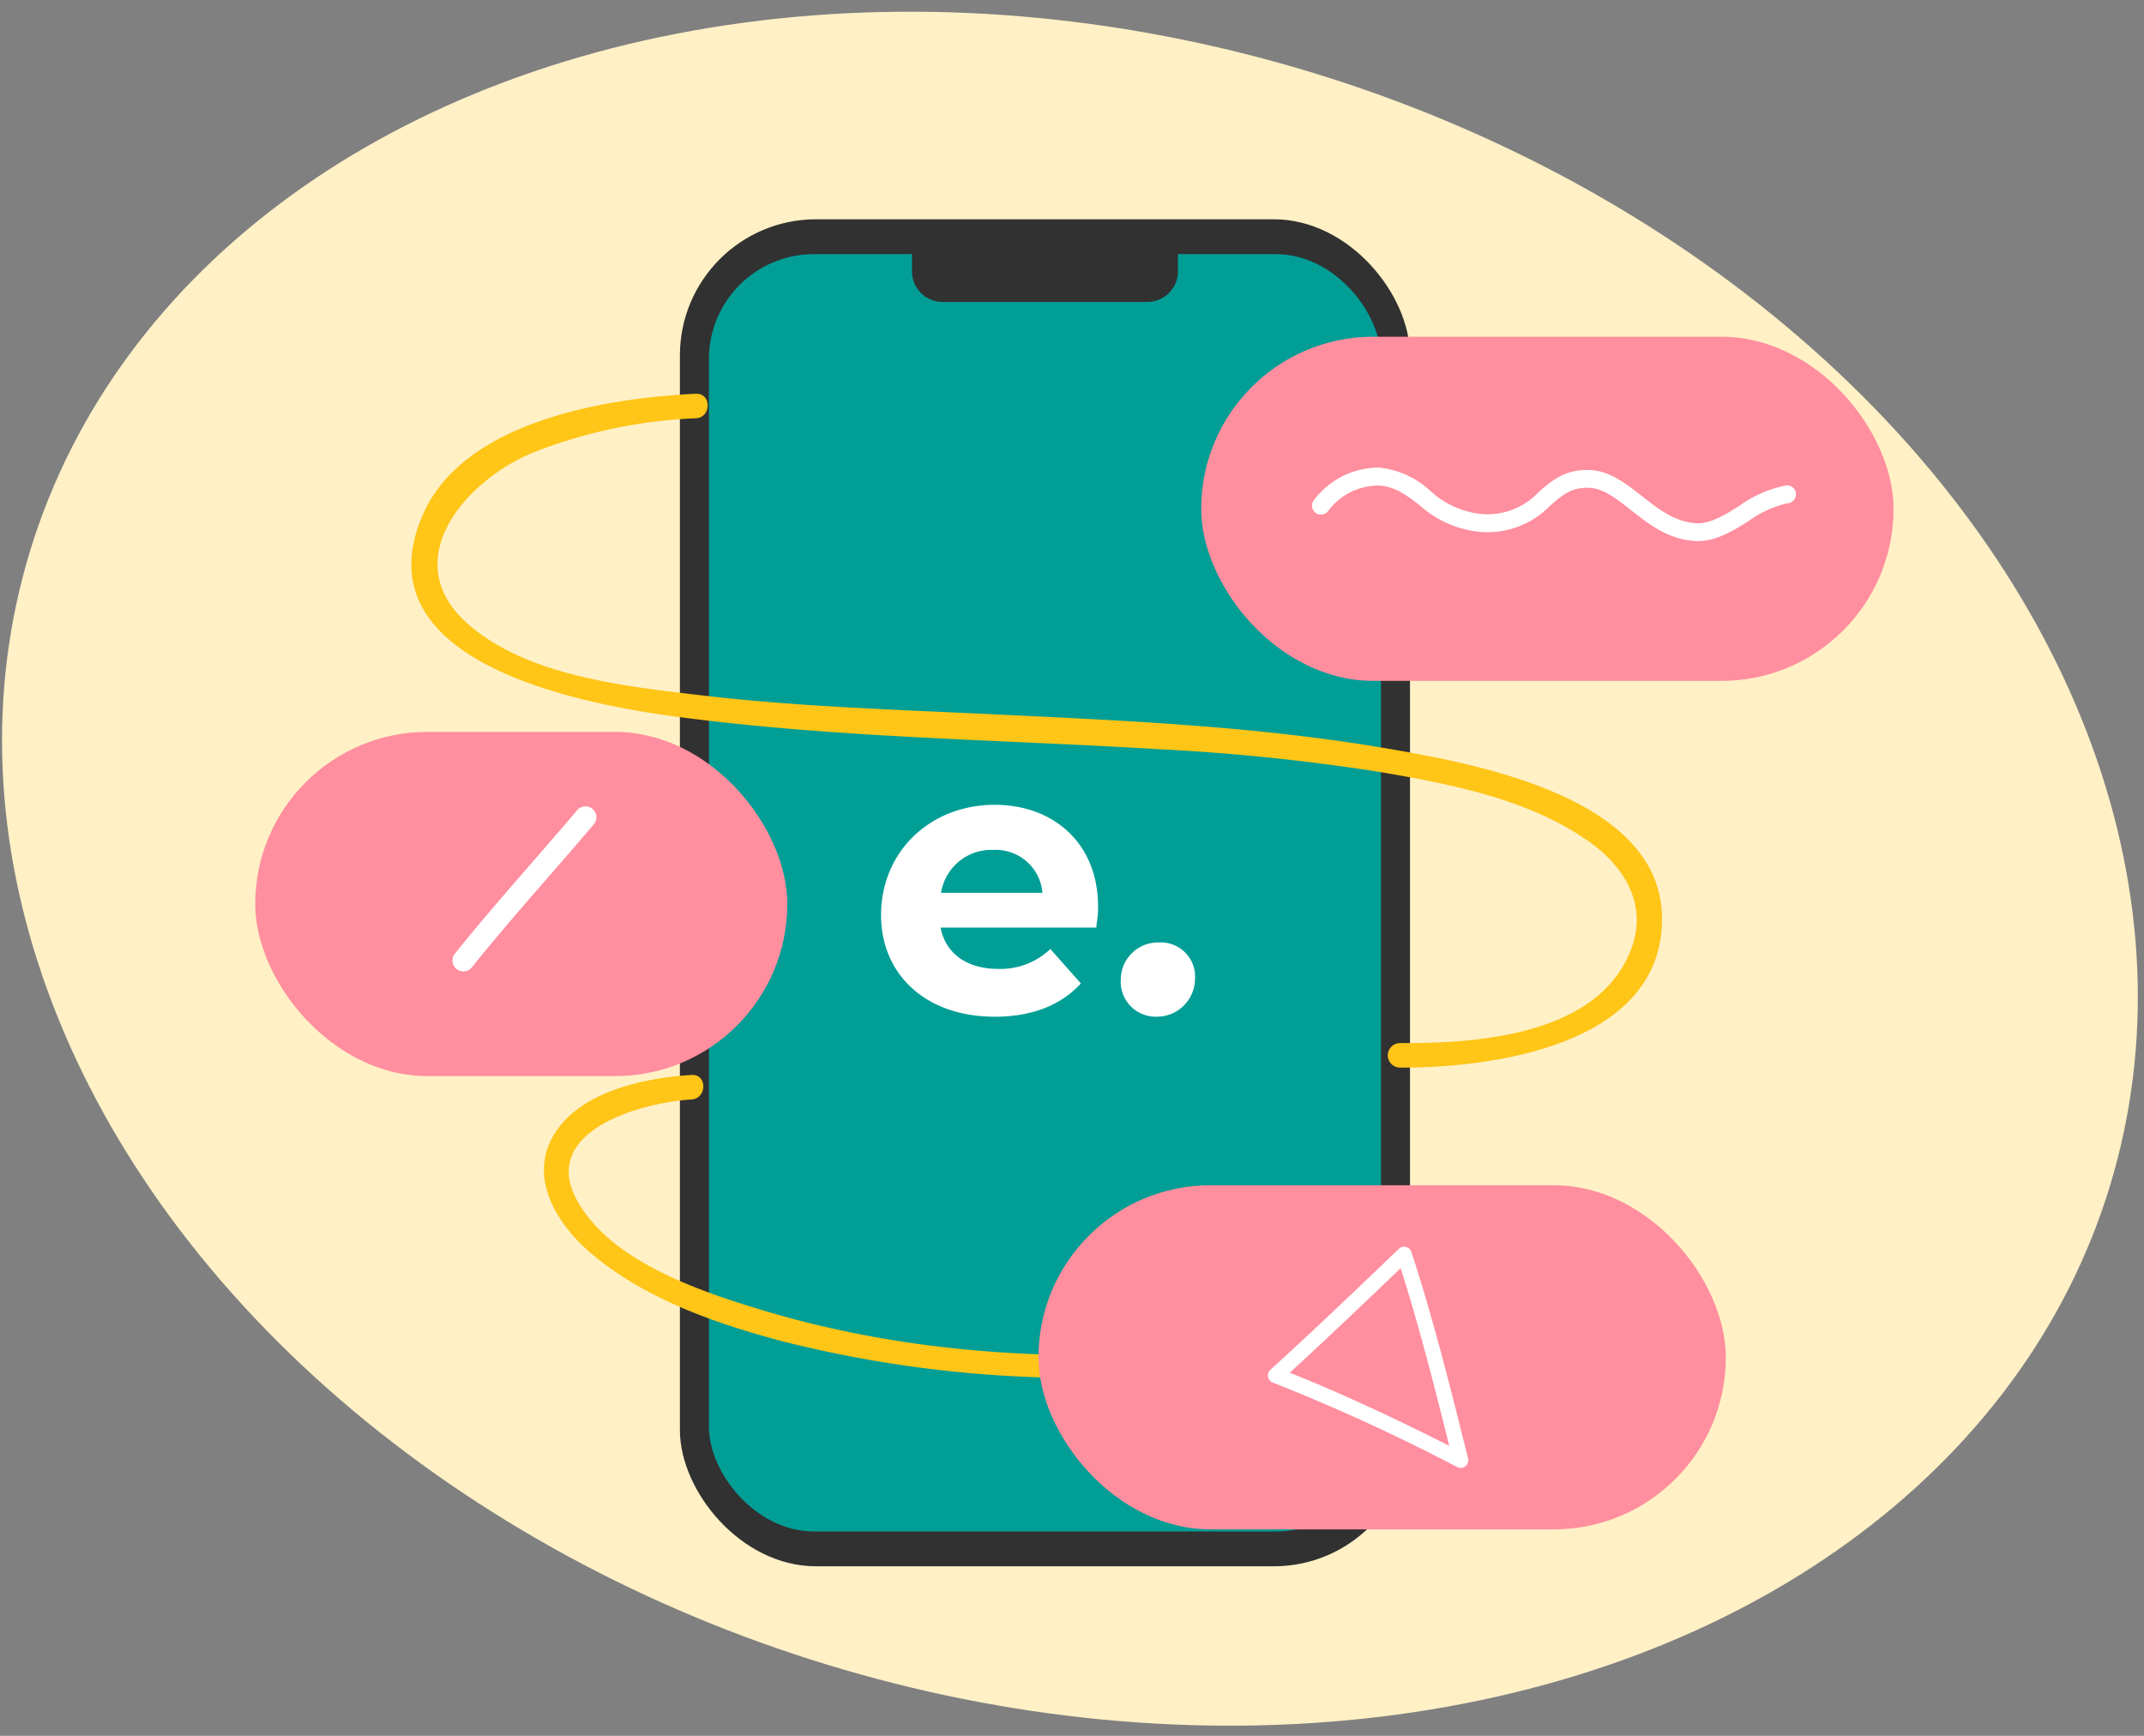 <svg xmlns="http://www.w3.org/2000/svg" xmlns:xlink="http://www.w3.org/1999/xlink" width="210" height="170" viewBox="0 0 210 170">
  <rect x="0" y="0" width="210" height="170" fill="#808080" stroke="none"/>
  <defs>
    <clipPath id="clip-path">
      <rect x="20" y="24" width="210" height="170" fill="none"/>
    </clipPath>
  </defs>
  <g id="Group_3282" data-name="Group 3282" transform="translate(10436 3598)">
    <g id="Scroll_Group_29" data-name="Scroll Group 29" transform="translate(-10456 -3622)" clip-path="url(#clip-path)" style="isolation: isolate">
      <ellipse id="Ellipse_758" data-name="Ellipse 758" cx="106.5" cy="81.5" rx="106.5" ry="81.5" transform="translate(46.779) rotate(17)" fill="#fff0c6"/>
    </g>
    <g id="Group_3276" data-name="Group 3276" transform="translate(-10913.009 -4030.814)">
      <rect id="Rectangle_257" data-name="Rectangle 257" width="71.511" height="131.919" rx="13.334" transform="translate(543.604 454.29)" fill="#313131"/>
      <rect id="Rectangle_258" data-name="Rectangle 258" width="65.827" height="125.094" rx="10.283" transform="translate(546.446 457.703)" fill="#019e96"/>
      <path id="Rectangle_259" data-name="Rectangle 259" d="M0,0H26.049a0,0,0,0,1,0,0V4.249a3,3,0,0,1-3,3H3a3,3,0,0,1-3-3V0A0,0,0,0,1,0,0Z" transform="translate(566.335 455.137)" fill="#313131"/>
      <g id="Group_2227" data-name="Group 2227" transform="translate(563.307 511.633)">
        <path id="Path_3095" data-name="Path 3095" d="M602.847,540.842H587.6c.473,2.51,2.554,4.045,5.626,4.045a7.07,7.07,0,0,0,5.126-1.948l2.989,3.372c-1.949,2.135-4.8,3.259-8.433,3.259-6.969,0-11.345-4.382-11.13-10.376.215-6.031,4.979-10.376,11.123-10.376,5.919,0,10.348,3.97,10.116,10.451C603,539.718,602.9,540.354,602.847,540.842Zm-15.2-3.408h9.929a4.586,4.586,0,0,0-4.8-4.2A4.984,4.984,0,0,0,587.646,537.433Z" transform="translate(-581.77 -528.817)" fill="#fff"/>
        <path id="Path_3096" data-name="Path 3096" d="M611.111,549.265a3.644,3.644,0,0,1,3.763-3.6,3.349,3.349,0,0,1,3.506,3.6,3.734,3.734,0,0,1-3.766,3.67A3.428,3.428,0,0,1,611.111,549.265Z" transform="translate(-587.63 -532.183)" fill="#fff"/>
      </g>
      <path id="Path_3097" data-name="Path 3097" d="M558.992,534.947" transform="translate(-13.913 -18.408)" fill="none" stroke="#313131" stroke-miterlimit="10" stroke-width="1"/>
      <path id="Path_3098" data-name="Path 3098" d="M552.147,478.511c-8.86.421-22.807,2.7-26.771,11.909-6.224,14.451,15.652,18.492,24.922,19.725,15.6,2.075,31.509,2.225,47.209,3.18a203.547,203.547,0,0,1,21.577,2.221c6.992,1.181,14.889,2.708,20.744,6.969,3.427,2.494,5.48,6.165,3.974,10.271-3.149,8.584-15.1,9.353-22.682,9.319a1.2,1.2,0,0,0,0,2.4c9.13.04,25.861-2.221,25.654-14.777-.191-11.538-17.725-14.858-26.215-16.353-13.1-2.309-26.659-2.873-39.936-3.5-9.368-.444-18.764-.739-28.084-1.846-7.3-.866-16.7-1.841-22.549-6.821-7.309-6.225-.487-14.189,6.212-16.935a48.78,48.78,0,0,1,15.944-3.359c1.538-.073,1.547-2.474,0-2.4Z" transform="translate(-6.979 -7.135)" fill="#ffc517"/>
      <path id="Path_3099" data-name="Path 3099" d="M554.958,561.875c-4.517.287-10.622,1.537-13.3,5.58-2.851,4.3.076,9.005,3.458,11.882,5.216,4.437,12.159,6.871,18.68,8.605a117.77,117.77,0,0,0,31.345,3.58,161.207,161.207,0,0,0,44.617-7.013,1.2,1.2,0,0,0-.639-2.315c-24.565,7.362-52.494,10.234-77.407,2.66-5.989-1.821-14.576-4.7-17.9-10.579-3.875-6.843,6.05-9.673,11.151-10,1.534-.1,1.545-2.5,0-2.4Z" transform="translate(-10.22 -23.786)" fill="#ffc517"/>
      <rect id="Rectangle_260" data-name="Rectangle 260" width="67.816" height="33.703" rx="16.851" transform="translate(594.662 465.793)" fill="#ff8e9e"/>
      <rect id="Rectangle_261" data-name="Rectangle 261" width="67.322" height="33.703" rx="16.851" transform="translate(578.725 548.892)" fill="#ff8e9e"/>
      <rect id="Rectangle_262" data-name="Rectangle 262" width="52.114" height="33.703" rx="16.851" transform="translate(502.009 504.496)" fill="#ff8e9e"/>
      <g id="Group_2078" data-name="Group 2078" transform="translate(605.572 477.675)">
        <path id="Path_2779" data-name="Path 2779" d="M651.281,492.992a10.281,10.281,0,0,1-6.18-2.307c-1.345-.918-2.507-1.711-4.126-1.711a6.183,6.183,0,0,0-4.8,2.762.875.875,0,0,1-1.437-1l.014-.019a7.949,7.949,0,0,1,6.22-3.5,8.731,8.731,0,0,1,5.112,2.015,8.6,8.6,0,0,0,5.194,2,6.818,6.818,0,0,0,5.4-2.442c1.234-1.187,2.51-2.414,4.962-2.414,1.921,0,3.565,1.158,5.154,2.278,1.657,1.168,3.371,2.377,5.456,2.377,1.378,0,2.709-.927,4.117-1.908a11.666,11.666,0,0,1,4.482-2.25.875.875,0,0,1,.33,1.718l-.023,0a10.27,10.27,0,0,0-3.788,1.963c-1.569,1.092-3.19,2.221-5.118,2.221-2.641,0-4.671-1.432-6.464-2.7-1.49-1.051-2.777-1.958-4.146-1.958-1.747,0-2.63.85-3.748,1.926A8.553,8.553,0,0,1,651.281,492.992Z" transform="translate(-608.054 -519.161) rotate(3)" fill="#fff"/>
      </g>
      <g id="Group_2228" data-name="Group 2228" transform="translate(520.327 515.786)">
        <path id="Path_3100" data-name="Path 3100" d="M529.129,550.169a1.068,1.068,0,0,1-.833-1.735c2.35-2.938,4.854-5.818,7.506-8.866,1.48-1.7,2.979-3.424,4.472-5.185a1.068,1.068,0,0,1,1.629,1.382c-1.5,1.766-3,3.5-4.489,5.2-2.637,3.032-5.127,5.9-7.45,8.8A1.063,1.063,0,0,1,529.129,550.169Z" transform="translate(-527.061 -538.006)" fill="#fff"/>
      </g>
      <g id="Group_2079" data-name="Group 2079" transform="translate(601.194 554.911)">
        <path id="Path_2780" data-name="Path 2780" d="M645.7,601.314a.745.745,0,0,1-1.069.834,187.727,187.727,0,0,0-18.054-8.273.745.745,0,0,1-.241-1.249c4.092-3.729,7.959-7.416,12.588-11.85a.745.745,0,0,1,1.223.306C642.326,587.738,644.039,594.636,645.7,601.314Zm-17.469-8.4c4.811,1.886,10.949,4.775,15.625,7.158-1.434-5.766-2.935-11.671-4.76-17.4-3.931,3.765-7.34,7.005-10.865,10.24Z" transform="translate(-626.09 -580.569)" fill="#fff"/>
      </g>
      <path id="Path_3101" data-name="Path 3101" d="M656.178,504.873" transform="translate(-33.325 -12.401)" fill="none" stroke="#313131" stroke-miterlimit="10" stroke-width="1"/>
    </g>
  </g>
</svg>

